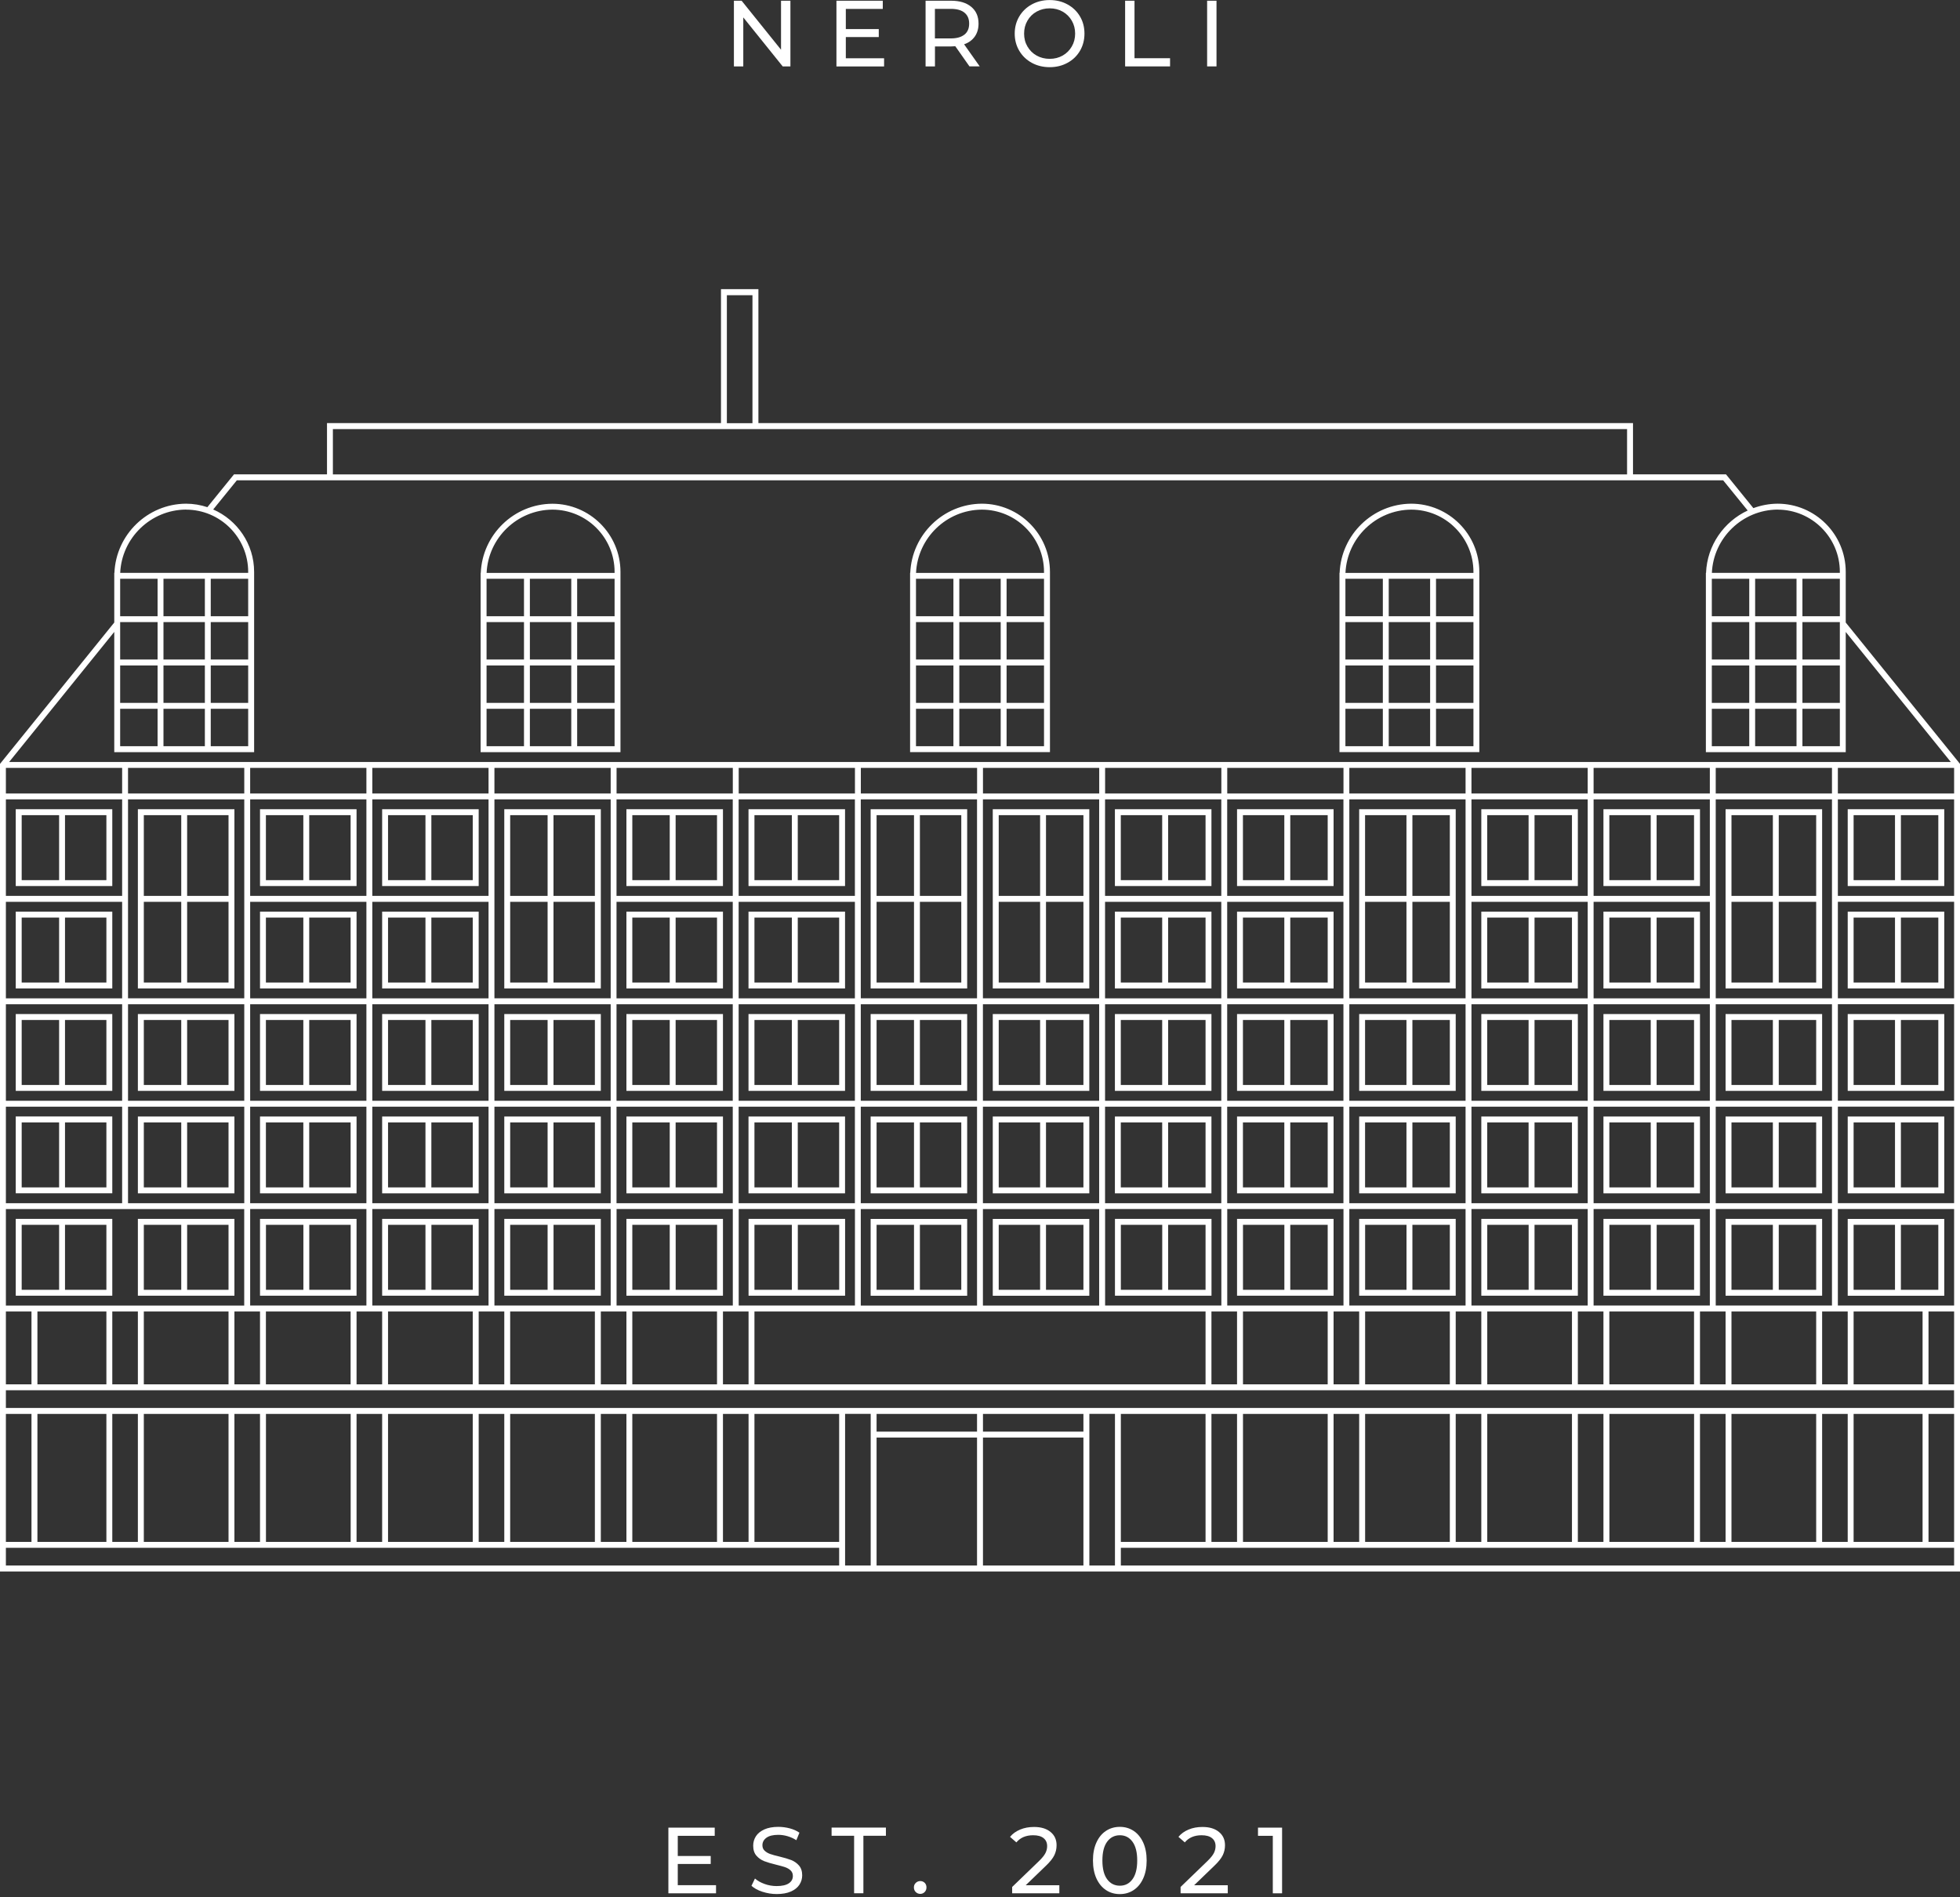 <svg width="376" height="364" viewBox="0 0 376 364" fill="none" xmlns="http://www.w3.org/2000/svg">
<rect x="0" y="0" width="376" height="364" fill="#333333" stroke="none"/>
<g clip-path="url(#clip0_62_189)">
<path d="M151.63 0.14V12.74H150.15L142.59 3.34V12.74H140.79V0.14H142.27L149.83 9.54V0.14H151.63Z" fill="white"/>
<path d="M169.6 11.18V12.75H160.46V0.14H169.35V1.71H162.26V5.58H168.58V7.11H162.26V11.18H169.6Z" fill="white"/>
<path d="M185.98 12.74L183.26 8.87C182.92 8.89 182.66 8.91 182.47 8.91H179.36V12.74H177.56V0.14H182.47C184.1 0.14 185.39 0.53 186.32 1.31C187.26 2.09 187.72 3.16 187.72 4.53C187.72 5.5 187.48 6.33 187 7.01C186.52 7.69 185.84 8.19 184.95 8.5L187.94 12.73H185.98V12.74ZM185.02 6.64C185.62 6.15 185.92 5.45 185.92 4.53C185.92 3.61 185.62 2.92 185.02 2.43C184.42 1.94 183.55 1.7 182.41 1.7H179.35V7.37H182.41C183.55 7.37 184.42 7.12 185.02 6.63V6.64Z" fill="white"/>
<path d="M197.93 12.05C196.91 11.49 196.11 10.72 195.53 9.74C194.95 8.76 194.66 7.66 194.66 6.45C194.66 5.24 194.95 4.14 195.53 3.16C196.11 2.18 196.91 1.41 197.93 0.85C198.95 0.29 200.1 0.01 201.37 0.01C202.64 0.01 203.77 0.29 204.79 0.85C205.81 1.41 206.61 2.18 207.18 3.15C207.76 4.13 208.04 5.23 208.04 6.45C208.04 7.67 207.75 8.77 207.18 9.75C206.6 10.73 205.81 11.5 204.79 12.05C203.77 12.61 202.63 12.89 201.37 12.89C200.11 12.89 198.95 12.61 197.93 12.05ZM203.86 10.66C204.6 10.24 205.18 9.66 205.61 8.92C206.04 8.18 206.25 7.36 206.25 6.45C206.25 5.54 206.04 4.71 205.61 3.97C205.18 3.23 204.6 2.65 203.86 2.23C203.12 1.81 202.29 1.6 201.37 1.6C200.45 1.6 199.61 1.81 198.86 2.23C198.11 2.65 197.52 3.23 197.1 3.97C196.67 4.71 196.46 5.53 196.46 6.45C196.46 7.37 196.67 8.19 197.1 8.92C197.53 9.66 198.11 10.24 198.86 10.66C199.61 11.08 200.45 11.29 201.37 11.29C202.29 11.29 203.12 11.08 203.86 10.66Z" fill="white"/>
<path d="M215.84 0.14H217.64V11.17H224.46V12.74H215.84V0.14Z" fill="white"/>
<path d="M231.57 0.14H233.37V12.74H231.57V0.14Z" fill="white"/>
<path d="M137.36 361.69V363.26H128.22V350.66H137.11V352.23H130.02V356.1H136.34V357.63H130.02V361.7H137.36V361.69Z" fill="white"/>
<path d="M146.24 362.96C145.36 362.67 144.67 362.28 144.16 361.82L144.83 360.42C145.31 360.85 145.93 361.2 146.68 361.47C147.43 361.74 148.2 361.87 148.99 361.87C150.03 361.87 150.81 361.69 151.33 361.34C151.85 360.99 152.1 360.52 152.1 359.93C152.1 359.5 151.96 359.15 151.68 358.88C151.4 358.61 151.05 358.4 150.64 358.26C150.23 358.12 149.64 357.95 148.89 357.77C147.94 357.54 147.18 357.31 146.6 357.09C146.02 356.86 145.52 356.51 145.11 356.04C144.7 355.57 144.49 354.93 144.49 354.12C144.49 353.45 144.67 352.84 145.02 352.3C145.37 351.76 145.91 351.33 146.63 351C147.35 350.68 148.24 350.51 149.31 350.51C150.05 350.51 150.79 350.61 151.51 350.8C152.23 350.99 152.85 351.27 153.36 351.63L152.77 353.07C152.24 352.73 151.68 352.48 151.08 352.3C150.48 352.13 149.89 352.04 149.32 352.04C148.3 352.04 147.53 352.23 147.03 352.6C146.52 352.97 146.26 353.45 146.26 354.04C146.26 354.47 146.4 354.82 146.69 355.09C146.98 355.36 147.33 355.57 147.76 355.72C148.19 355.87 148.76 356.03 149.5 356.2C150.45 356.43 151.21 356.66 151.79 356.88C152.37 357.11 152.86 357.46 153.27 357.92C153.68 358.39 153.89 359.02 153.89 359.81C153.89 360.47 153.71 361.07 153.35 361.62C152.99 362.17 152.44 362.6 151.71 362.92C150.98 363.24 150.08 363.4 149.01 363.4C148.06 363.4 147.15 363.25 146.26 362.96H146.24Z" fill="white"/>
<path d="M163.85 352.22H159.53V350.65H169.95V352.22H165.63V363.25H163.85V352.22Z" fill="white"/>
<path d="M175.68 363.02C175.44 362.79 175.32 362.49 175.32 362.13C175.32 361.77 175.44 361.49 175.68 361.26C175.92 361.03 176.21 360.91 176.54 360.91C176.87 360.91 177.16 361.02 177.39 361.25C177.62 361.48 177.73 361.77 177.73 362.13C177.73 362.49 177.61 362.79 177.38 363.02C177.15 363.25 176.87 363.37 176.54 363.37C176.21 363.37 175.92 363.25 175.68 363.02Z" fill="white"/>
<path d="M203.22 361.69V363.26H194.17V362.04L199.3 357.09C199.92 356.49 200.34 355.97 200.56 355.53C200.78 355.09 200.88 354.65 200.88 354.21C200.88 353.55 200.65 353.04 200.19 352.67C199.73 352.3 199.07 352.12 198.2 352.12C196.81 352.12 195.73 352.58 194.98 353.49L193.76 352.43C194.25 351.83 194.9 351.36 195.7 351.03C196.5 350.69 197.39 350.53 198.37 350.53C199.69 350.53 200.74 350.84 201.52 351.48C202.3 352.11 202.69 352.96 202.69 354.04C202.69 354.71 202.55 355.35 202.26 355.95C201.97 356.55 201.43 357.23 200.62 358L196.77 361.71H203.23L203.22 361.69Z" fill="white"/>
<path d="M212.17 362.64C211.4 362.13 210.79 361.39 210.34 360.42C209.9 359.45 209.67 358.3 209.67 356.96C209.67 355.62 209.89 354.48 210.34 353.5C210.78 352.53 211.39 351.79 212.17 351.28C212.94 350.77 213.83 350.51 214.83 350.51C215.83 350.51 216.69 350.77 217.47 351.28C218.24 351.79 218.85 352.53 219.3 353.5C219.74 354.47 219.97 355.62 219.97 356.96C219.97 358.3 219.75 359.44 219.3 360.42C218.86 361.39 218.25 362.13 217.47 362.64C216.7 363.15 215.82 363.41 214.83 363.41C213.84 363.41 212.95 363.16 212.17 362.64ZM217.25 360.56C217.86 359.73 218.16 358.53 218.16 356.96C218.16 355.39 217.86 354.19 217.25 353.36C216.64 352.53 215.84 352.12 214.83 352.12C213.82 352.12 213 352.53 212.39 353.36C211.78 354.19 211.48 355.39 211.48 356.96C211.48 358.53 211.78 359.73 212.39 360.56C213 361.39 213.81 361.8 214.83 361.8C215.85 361.8 216.64 361.39 217.25 360.56Z" fill="white"/>
<path d="M235.53 361.69V363.26H226.48V362.04L231.61 357.09C232.23 356.49 232.65 355.97 232.87 355.53C233.09 355.09 233.19 354.65 233.19 354.21C233.19 353.55 232.96 353.04 232.5 352.67C232.04 352.3 231.38 352.12 230.51 352.12C229.12 352.12 228.04 352.58 227.29 353.49L226.07 352.43C226.56 351.83 227.21 351.36 228.01 351.03C228.81 350.69 229.7 350.53 230.68 350.53C232 350.53 233.05 350.84 233.83 351.48C234.61 352.11 235 352.96 235 354.04C235 354.71 234.86 355.35 234.57 355.95C234.28 356.55 233.74 357.23 232.93 358L229.08 361.71H235.54L235.53 361.69Z" fill="white"/>
<path d="M245.95 350.66V363.26H244.17V352.23H241.33V350.66H245.96H245.95Z" fill="white"/>
<path d="M3.02 170H21.54V155.26H3.02V170ZM12.47 156.4H20.41V168.87H12.47V156.4ZM4.16 156.4H11.34V168.87H4.16V156.4Z" fill="white"/>
<path d="M68.4 155.26H49.88V170H68.4V155.26ZM58.19 168.87H51.01V156.4H58.19V168.87ZM67.26 168.87H59.32V156.4H67.26V168.87Z" fill="white"/>
<path d="M91.83 155.26H73.31V170H91.83V155.26ZM81.62 168.87H74.44V156.4H81.62V168.87ZM90.69 168.87H82.75V156.4H90.69V168.87Z" fill="white"/>
<path d="M138.69 155.26H120.17V170H138.69V155.26ZM128.48 168.87H121.3V156.4H128.48V168.87ZM137.55 168.87H129.61V156.4H137.55V168.87Z" fill="white"/>
<path d="M162.11 155.26H143.59V170H162.11V155.26ZM151.91 168.87H144.73V156.4H151.91V168.87ZM160.98 168.87H153.04V156.4H160.98V168.87Z" fill="white"/>
<path d="M3.02 189.65H21.54V174.91H3.02V189.65ZM12.47 176.05H20.41V188.52H12.47V176.05ZM4.16 176.05H11.34V188.52H4.16V176.05Z" fill="white"/>
<path d="M68.4 174.91H49.88V189.65H68.4V174.91ZM58.19 188.52H51.01V176.05H58.19V188.52ZM67.26 188.52H59.32V176.05H67.26V188.52Z" fill="white"/>
<path d="M91.83 174.91H73.31V189.65H91.83V174.91ZM81.62 188.52H74.44V176.05H81.62V188.52ZM90.69 188.52H82.75V176.05H90.69V188.52Z" fill="white"/>
<path d="M138.69 174.91H120.17V189.65H138.69V174.91ZM128.48 188.52H121.3V176.05H128.48V188.52ZM137.55 188.52H129.61V176.05H137.55V188.52Z" fill="white"/>
<path d="M162.11 174.91H143.59V189.65H162.11V174.91ZM151.91 188.52H144.73V176.05H151.91V188.52ZM160.98 188.52H153.04V176.05H160.98V188.52Z" fill="white"/>
<path d="M3.02 209.3H21.54V194.56H3.02V209.3ZM12.47 195.7H20.41V208.17H12.47V195.7ZM4.16 195.7H11.34V208.17H4.16V195.7Z" fill="white"/>
<path d="M44.97 194.56H26.45V209.3H44.97V194.56ZM34.77 208.17H27.59V195.7H34.77V208.17ZM43.84 208.17H35.9V195.7H43.84V208.17Z" fill="white"/>
<path d="M68.4 194.56H49.88V209.3H68.4V194.56ZM58.19 208.17H51.01V195.7H58.19V208.17ZM67.26 208.17H59.32V195.7H67.26V208.17Z" fill="white"/>
<path d="M91.83 194.56H73.31V209.3H91.83V194.56ZM81.62 208.17H74.44V195.7H81.62V208.17ZM90.69 208.17H82.75V195.7H90.69V208.17Z" fill="white"/>
<path d="M115.26 194.56H96.74V209.3H115.26V194.56ZM105.05 208.17H97.87V195.7H105.05V208.17ZM114.12 208.17H106.18V195.7H114.12V208.17Z" fill="white"/>
<path d="M138.69 194.56H120.17V209.3H138.69V194.56ZM128.48 208.17H121.3V195.7H128.48V208.17ZM137.55 208.17H129.61V195.7H137.55V208.17Z" fill="white"/>
<path d="M162.11 194.56H143.59V209.3H162.11V194.56ZM151.91 208.17H144.73V195.7H151.91V208.17ZM160.98 208.17H153.04V195.7H160.98V208.17Z" fill="white"/>
<path d="M185.54 194.56H167.02V209.3H185.54V194.56ZM175.34 208.17H168.16V195.7H175.34V208.17ZM184.41 208.17H176.47V195.7H184.41V208.17Z" fill="white"/>
<path d="M3.02 228.95H21.54V214.21H3.02V228.95ZM12.47 215.35H20.41V227.82H12.47V215.35ZM4.16 215.35H11.34V227.82H4.16V215.35Z" fill="white"/>
<path d="M44.97 214.22H26.45V228.96H44.97V214.22ZM34.77 227.82H27.59V215.35H34.77V227.82ZM43.84 227.82H35.9V215.35H43.84V227.82Z" fill="white"/>
<path d="M68.4 214.22H49.88V228.96H68.4V214.22ZM58.19 227.82H51.01V215.35H58.19V227.82ZM67.26 227.82H59.32V215.35H67.26V227.82Z" fill="white"/>
<path d="M91.83 214.22H73.31V228.96H91.83V214.22ZM81.62 227.82H74.44V215.35H81.62V227.82ZM90.69 227.82H82.75V215.35H90.69V227.82Z" fill="white"/>
<path d="M115.26 214.22H96.74V228.96H115.26V214.22ZM105.05 227.82H97.87V215.35H105.05V227.82ZM114.12 227.82H106.18V215.35H114.12V227.82Z" fill="white"/>
<path d="M138.69 214.22H120.17V228.96H138.69V214.22ZM128.48 227.82H121.3V215.35H128.48V227.82ZM137.55 227.82H129.61V215.35H137.55V227.82Z" fill="white"/>
<path d="M162.11 214.22H143.59V228.96H162.11V214.22ZM151.91 227.82H144.73V215.35H151.91V227.82ZM160.98 227.82H153.04V215.35H160.98V227.82Z" fill="white"/>
<path d="M185.54 214.22H167.02V228.96H185.54V214.22ZM175.34 227.82H168.16V215.35H175.34V227.82ZM184.41 227.82H176.47V215.35H184.41V227.82Z" fill="white"/>
<path d="M44.97 155.26H26.45V189.65H44.97V155.26ZM34.77 188.52H27.59V173.03H34.77V188.52ZM34.77 171.89H27.59V156.4H34.77V171.89ZM43.84 188.52H35.9V173.03H43.84V188.52ZM43.84 171.89H35.9V156.4H43.84V171.89Z" fill="white"/>
<path d="M115.26 155.26H96.74V189.65H115.26V155.26ZM105.05 188.52H97.87V173.03H105.05V188.52ZM105.05 171.89H97.87V156.4H105.05V171.89ZM114.12 188.52H106.18V173.03H114.12V188.52ZM114.12 171.89H106.18V156.4H114.12V171.89Z" fill="white"/>
<path d="M185.54 155.26H167.02V189.65H185.54V155.26ZM175.34 188.52H168.16V173.03H175.34V188.52ZM175.34 171.89H168.16V156.4H175.34V171.89ZM184.41 188.52H176.47V173.03H184.41V188.52ZM184.41 171.89H176.47V156.4H184.41V171.89Z" fill="white"/>
<path d="M201.42 111.05V109.72C201.42 102.51 195.55 96.64 188.34 96.64C180.95 96.69 174.92 102.59 174.62 109.91H174.59V144.3H201.42V111.05ZM182.9 143.17H175.72V135.99H182.9V143.17ZM182.9 134.86H175.72V127.68H182.9V134.86ZM182.9 126.54H175.72V119.36H182.9V126.54ZM182.9 118.23H175.72V111.05H182.9V118.23ZM191.97 143.17H184.03V135.99H191.97V143.17ZM191.97 134.86H184.03V127.68H191.97V134.86ZM191.97 126.54H184.03V119.36H191.97V126.54ZM191.97 118.23H184.03V111.05H191.97V118.23ZM200.28 143.17H193.1V135.99H200.28V143.17ZM200.28 134.86H193.1V127.68H200.28V134.86ZM200.28 126.54H193.1V119.36H200.28V126.54ZM200.28 118.23H193.1V111.05H200.28V118.23ZM200.28 109.92H175.73C176.03 103.22 181.57 97.83 188.34 97.78C194.93 97.78 200.28 103.14 200.28 109.72V109.91V109.92Z" fill="white"/>
<path d="M372.98 155.26H354.46V170H372.98V155.26ZM363.53 168.87H355.59V156.4H363.53V168.87ZM371.84 168.87H364.66V156.4H371.84V168.87Z" fill="white"/>
<path d="M326.12 155.26H307.6V170H326.12V155.26ZM316.67 168.87H308.73V156.4H316.67V168.87ZM324.98 168.87H317.8V156.4H324.98V168.87Z" fill="white"/>
<path d="M302.69 155.26H284.17V170H302.69V155.26ZM293.24 168.87H285.3V156.4H293.24V168.87ZM301.56 168.87H294.38V156.4H301.56V168.87Z" fill="white"/>
<path d="M255.83 155.26H237.31V170H255.83V155.26ZM246.38 168.87H238.44V156.4H246.38V168.87ZM254.7 168.87H247.52V156.4H254.7V168.87Z" fill="white"/>
<path d="M232.4 155.26H213.88V170H232.4V155.26ZM222.95 168.87H215.01V156.4H222.95V168.87ZM231.27 168.87H224.09V156.4H231.27V168.87Z" fill="white"/>
<path d="M372.98 174.91H354.46V189.65H372.98V174.91ZM363.53 188.52H355.59V176.05H363.53V188.52ZM371.84 188.52H364.66V176.05H371.84V188.52Z" fill="white"/>
<path d="M326.12 174.91H307.6V189.65H326.12V174.91ZM316.67 188.52H308.73V176.05H316.67V188.52ZM324.98 188.52H317.8V176.05H324.98V188.52Z" fill="white"/>
<path d="M302.69 174.91H284.17V189.65H302.69V174.91ZM293.24 188.52H285.3V176.05H293.24V188.52ZM301.56 188.52H294.38V176.05H301.56V188.52Z" fill="white"/>
<path d="M255.83 174.91H237.31V189.65H255.83V174.91ZM246.38 188.52H238.44V176.05H246.38V188.52ZM254.7 188.52H247.52V176.05H254.7V188.52Z" fill="white"/>
<path d="M232.4 174.91H213.88V189.65H232.4V174.91ZM222.95 188.52H215.01V176.05H222.95V188.52ZM231.27 188.52H224.09V176.05H231.27V188.52Z" fill="white"/>
<path d="M372.98 194.56H354.46V209.3H372.98V194.56ZM363.53 208.17H355.59V195.7H363.53V208.17ZM371.84 208.17H364.66V195.7H371.84V208.17Z" fill="white"/>
<path d="M349.55 194.56H331.03V209.3H349.55V194.56ZM340.1 208.17H332.16V195.7H340.1V208.17ZM348.41 208.17H341.23V195.7H348.41V208.17Z" fill="white"/>
<path d="M326.12 194.56H307.6V209.3H326.12V194.56ZM316.67 208.17H308.73V195.7H316.67V208.17ZM324.98 208.17H317.8V195.7H324.98V208.17Z" fill="white"/>
<path d="M302.69 194.56H284.17V209.3H302.69V194.56ZM293.24 208.17H285.3V195.7H293.24V208.17ZM301.56 208.17H294.38V195.7H301.56V208.17Z" fill="white"/>
<path d="M279.26 194.56H260.74V209.3H279.26V194.56ZM269.81 208.17H261.87V195.7H269.81V208.17ZM278.13 208.17H270.95V195.7H278.13V208.17Z" fill="white"/>
<path d="M255.83 194.56H237.31V209.3H255.83V194.56ZM246.38 208.17H238.44V195.7H246.38V208.17ZM254.7 208.17H247.52V195.7H254.7V208.17Z" fill="white"/>
<path d="M232.4 194.56H213.88V209.3H232.4V194.56ZM222.95 208.17H215.01V195.7H222.95V208.17ZM231.27 208.17H224.09V195.7H231.27V208.17Z" fill="white"/>
<path d="M208.97 194.56H190.45V209.3H208.97V194.56ZM199.53 208.17H191.59V195.7H199.53V208.17ZM207.84 208.17H200.66V195.7H207.84V208.17Z" fill="white"/>
<path d="M372.98 214.22H354.46V228.96H372.98V214.22ZM363.53 227.82H355.59V215.35H363.53V227.82ZM371.84 227.82H364.66V215.35H371.84V227.82Z" fill="white"/>
<path d="M349.55 214.22H331.03V228.96H349.55V214.22ZM340.1 227.82H332.16V215.35H340.1V227.82ZM348.41 227.82H341.23V215.35H348.41V227.82Z" fill="white"/>
<path d="M326.12 214.22H307.6V228.96H326.12V214.22ZM316.67 227.82H308.73V215.35H316.67V227.82ZM324.98 227.82H317.8V215.35H324.98V227.82Z" fill="white"/>
<path d="M302.69 214.22H284.17V228.96H302.69V214.22ZM293.24 227.82H285.3V215.35H293.24V227.82ZM301.56 227.82H294.38V215.35H301.56V227.82Z" fill="white"/>
<path d="M279.26 214.22H260.74V228.96H279.26V214.22ZM269.81 227.82H261.87V215.35H269.81V227.82ZM278.13 227.82H270.95V215.35H278.13V227.82Z" fill="white"/>
<path d="M255.83 214.22H237.31V228.96H255.83V214.22ZM246.38 227.82H238.44V215.35H246.38V227.82ZM254.7 227.82H247.52V215.35H254.7V227.82Z" fill="white"/>
<path d="M232.4 214.22H213.88V228.96H232.4V214.22ZM222.95 227.82H215.01V215.35H222.95V227.82ZM231.27 227.82H224.09V215.35H231.27V227.82Z" fill="white"/>
<path d="M208.97 214.22H190.45V228.96H208.97V214.22ZM199.53 227.82H191.59V215.35H199.53V227.82ZM207.84 227.82H200.66V215.35H207.84V227.82Z" fill="white"/>
<path d="M3.02 248.6H21.54V233.86H3.02V248.6ZM12.47 235H20.41V247.47H12.47V235ZM4.16 235H11.34V247.47H4.16V235Z" fill="white"/>
<path d="M26.45 248.6H44.97V233.86H26.45V248.6ZM35.9 235H43.84V247.47H35.9V235ZM27.59 235H34.77V247.47H27.59V235Z" fill="white"/>
<path d="M49.88 248.6H68.4V233.86H49.88V248.6ZM59.33 235H67.27V247.47H59.33V235ZM51.02 235H58.2V247.47H51.02V235Z" fill="white"/>
<path d="M73.31 248.6H91.83V233.86H73.31V248.6ZM82.76 235H90.7V247.47H82.76V235ZM74.44 235H81.62V247.47H74.44V235Z" fill="white"/>
<path d="M96.74 248.6H115.26V233.86H96.74V248.6ZM106.19 235H114.13V247.47H106.19V235ZM97.87 235H105.05V247.47H97.87V235Z" fill="white"/>
<path d="M120.17 248.6H138.69V233.86H120.17V248.6ZM129.62 235H137.56V247.47H129.62V235ZM121.3 235H128.48V247.47H121.3V235Z" fill="white"/>
<path d="M143.6 248.6H162.12V233.86H143.6V248.6ZM153.05 235H160.99V247.47H153.05V235ZM144.73 235H151.91V247.47H144.73V235Z" fill="white"/>
<path d="M185.54 233.87H167.02V248.61H185.54V233.87ZM175.34 247.47H168.16V235H175.34V247.47ZM184.41 247.47H176.47V235H184.41V247.47Z" fill="white"/>
<path d="M372.98 233.87H354.46V248.61H372.98V233.87ZM363.53 247.47H355.59V235H363.53V247.47ZM371.84 247.47H364.66V235H371.84V247.47Z" fill="white"/>
<path d="M331.03 248.6H349.55V233.86H331.03V248.6ZM341.23 235H348.41V247.47H341.23V235ZM332.16 235H340.1V247.47H332.16V235Z" fill="white"/>
<path d="M307.6 248.6H326.12V233.86H307.6V248.6ZM317.81 235H324.99V247.47H317.81V235ZM308.74 235H316.68V247.47H308.74V235Z" fill="white"/>
<path d="M284.17 248.6H302.69V233.86H284.17V248.6ZM294.38 235H301.56V247.47H294.38V235ZM285.31 235H293.25V247.47H285.31V235Z" fill="white"/>
<path d="M260.74 248.6H279.26V233.86H260.74V248.6ZM270.95 235H278.13V247.47H270.95V235ZM261.88 235H269.82V247.47H261.88V235Z" fill="white"/>
<path d="M237.31 248.6H255.83V233.86H237.31V248.6ZM247.52 235H254.7V247.47H247.52V235ZM238.45 235H246.39V247.47H238.45V235Z" fill="white"/>
<path d="M213.89 248.6H232.41V233.86H213.89V248.6ZM224.09 235H231.27V247.47H224.09V235ZM215.02 235H222.96V247.47H215.02V235Z" fill="white"/>
<path d="M208.97 233.87H190.45V248.61H208.97V233.87ZM199.53 247.47H191.59V235H199.53V247.47ZM207.84 247.47H200.66V235H207.84V247.47Z" fill="white"/>
<path d="M331.03 189.65H349.55V155.26H331.03V189.65ZM341.23 156.4H348.41V171.89H341.23V156.4ZM341.23 173.03H348.41V188.52H341.23V173.03ZM332.16 156.4H340.1V171.89H332.16V156.4ZM332.16 173.03H340.1V188.52H332.16V173.03Z" fill="white"/>
<path d="M279.26 155.26H260.74V189.65H279.26V155.26ZM269.81 188.52H261.87V173.03H269.81V188.52ZM269.81 171.89H261.87V156.4H269.81V171.89ZM278.13 188.52H270.95V173.03H278.13V188.52ZM278.13 171.89H270.95V156.4H278.13V171.89Z" fill="white"/>
<path d="M208.97 155.26H190.45V189.65H208.97V155.26ZM199.53 188.52H191.59V173.03H199.53V188.52ZM199.53 171.89H191.59V156.4H199.53V171.89ZM207.84 188.52H200.66V173.03H207.84V188.52ZM207.84 171.89H200.66V156.4H207.84V171.89Z" fill="white"/>
<path d="M354.08 119.44V109.72C354.08 102.51 348.21 96.64 341 96.64C339.37 96.65 337.82 96.96 336.36 97.49L331.11 91.01H313.27V81.18H145.49V55.48H138.31V81.18H62.73V91.01H44.89L39.78 97.31C38.49 96.88 37.11 96.64 35.67 96.64C28.28 96.69 22.25 102.59 21.95 109.91H21.92V119.44L0 146.56V301.51H376V146.56L354.08 119.44ZM341.01 97.78C347.6 97.78 352.95 103.14 352.95 109.72V109.91H328.4C328.7 103.21 334.24 97.82 341.01 97.77V97.78ZM345.77 134.86V127.68H352.95V134.86H345.77ZM352.95 135.99V143.17H345.77V135.99H352.95ZM345.77 126.54V119.36H352.95V126.54H345.77ZM345.77 118.23V111.05H352.95V118.23H345.77ZM336.7 134.86V127.68H344.64V134.86H336.7ZM344.64 135.99V143.17H336.7V135.99H344.64ZM336.7 126.54V119.36H344.64V126.54H336.7ZM336.7 118.23V111.05H344.64V118.23H336.7ZM328.39 134.86V127.68H335.57V134.86H328.39ZM335.57 135.99V143.17H328.39V135.99H335.57ZM328.39 126.54V119.36H335.57V126.54H328.39ZM328.39 118.23V111.05H335.57V118.23H328.39ZM139.44 56.64H144.35V81.2H139.44V56.64ZM63.86 82.33H312.13V91.02H63.86V82.33ZM35.67 97.78C42.26 97.78 47.61 103.14 47.61 109.72V109.91H23.06C23.36 103.21 28.9 97.82 35.67 97.77V97.78ZM40.43 134.86V127.68H47.61V134.86H40.43ZM47.61 135.99V143.17H40.43V135.99H47.61ZM40.43 126.54V119.36H47.61V126.54H40.43ZM40.43 118.23V111.05H47.61V118.23H40.43ZM31.36 134.86V127.68H39.3V134.86H31.36ZM39.3 135.99V143.17H31.36V135.99H39.3ZM31.36 126.54V119.36H39.3V126.54H31.36ZM31.36 118.23V111.05H39.3V118.23H31.36ZM23.05 111.05H30.23V118.23H23.05V111.05ZM23.05 119.36H30.23V126.54H23.05V119.36ZM23.05 127.68H30.23V134.86H23.05V127.68ZM23.05 135.99H30.23V143.17H23.05V135.99ZM21.92 121.25V144.31H48.75V109.73C48.75 104.38 45.51 99.77 40.9 97.75L45.43 92.16H330.57L335.27 97.95C330.71 100.08 327.49 104.62 327.28 109.92H327.25V144.31H354.08V121.25L374.24 146.2H1.75L21.91 121.25H21.92ZM329.14 250.49V231.97H351.44V250.49H329.14ZM348.41 251.63V265.61H332.16V251.63H348.41ZM305.71 250.49V231.97H328.01V250.49H305.71ZM324.98 251.63V265.61H308.73V251.63H324.98ZM282.28 250.49V231.97H304.58V250.49H282.28ZM301.56 251.63V265.61H285.31V251.63H301.56ZM258.85 250.49V231.97H281.15V250.49H258.85ZM278.13 251.63V265.61H261.88V251.63H278.13ZM235.43 250.49V231.97H257.73V250.49H235.43ZM254.7 251.63V265.61H238.45V251.63H254.7ZM118.28 250.49V231.97H140.58V250.49H118.28ZM137.55 251.63V265.61H121.3V251.63H137.55ZM94.85 250.49V231.97H117.15V250.49H94.85ZM114.12 251.63V265.61H97.87V251.63H114.12ZM71.42 250.49V231.97H93.72V250.49H71.42ZM90.69 251.63V265.61H74.44V251.63H90.69ZM47.99 250.49V231.97H70.29V250.49H47.99ZM67.26 251.63V265.61H51.01V251.63H67.26ZM46.86 153.37V191.54H24.56V153.37H46.86ZM24.56 152.24V147.33H46.86V152.24H24.56ZM46.86 192.68V211.2H24.56V192.68H46.86ZM46.86 212.33V230.85H24.56V212.33H46.86ZM49.88 251.63V265.61H44.97V251.63H49.88ZM70.29 153.37V171.89H47.99V153.37H70.29ZM47.99 152.24V147.33H70.29V152.24H47.99ZM70.29 173.03V191.55H47.99V173.03H70.29ZM70.29 192.68V211.2H47.99V192.68H70.29ZM70.29 212.33V230.85H47.99V212.33H70.29ZM68.4 251.63H73.31V265.61H68.4V251.63ZM93.72 153.37V171.89H71.42V153.37H93.72ZM71.42 152.24V147.33H93.72V152.24H71.42ZM93.72 173.03V191.55H71.42V173.03H93.72ZM93.72 192.68V211.2H71.42V192.68H93.72ZM93.72 212.33V230.85H71.42V212.33H93.72ZM91.83 251.63H96.74V265.61H91.83V251.63ZM117.15 153.37V191.54H94.85V153.37H117.15ZM94.85 152.24V147.33H117.15V152.24H94.85ZM117.15 192.68V211.2H94.85V192.68H117.15ZM117.15 212.33V230.85H94.85V212.33H117.15ZM115.26 251.63H120.17V265.61H115.26V251.63ZM140.57 153.37V171.89H118.27V153.37H140.57ZM118.28 152.24V147.33H140.58V152.24H118.28ZM140.57 173.03V191.55H118.27V173.03H140.57ZM140.57 192.68V211.2H118.27V192.68H140.57ZM140.57 212.33V230.85H118.27V212.33H140.57ZM138.69 251.63H143.6V265.61H138.69V251.63ZM141.71 250.49V231.97H164.01V250.49H141.71ZM164 153.37V171.89H141.7V153.37H164ZM141.71 152.24V147.33H164.01V152.24H141.71ZM164 173.03V191.55H141.7V173.03H164ZM164 192.68V211.2H141.7V192.68H164ZM164 212.33V230.85H141.7V212.33H164ZM144.73 251.63H231.27V265.61H144.73V251.63ZM187.43 153.37V191.54H165.13V153.37H187.43ZM165.14 152.24V147.33H187.44V152.24H165.14ZM187.43 192.68V211.2H165.13V192.68H187.43ZM187.43 212.33V230.85H165.13V212.33H187.43ZM187.43 231.98V250.5H165.13V231.98H187.43ZM210.86 153.37V191.54H188.56V153.37H210.86ZM188.57 152.24V147.33H210.87V152.24H188.57ZM210.86 192.68V211.2H188.56V192.68H210.86ZM210.86 212.33V230.85H188.56V212.33H210.86ZM210.86 231.98V250.5H188.56V231.98H210.86ZM212 250.49V231.97H234.3V250.49H212ZM234.29 153.37V171.89H211.99V153.37H234.29ZM212 152.24V147.33H234.3V152.24H212ZM234.29 173.03V191.55H211.99V173.03H234.29ZM234.29 192.68V211.2H211.99V192.68H234.29ZM234.29 212.33V230.85H211.99V212.33H234.29ZM232.4 251.63H237.31V265.61H232.4V251.63ZM257.72 153.37V171.89H235.42V153.37H257.72ZM235.43 152.24V147.33H257.73V152.24H235.43ZM257.72 173.03V191.55H235.42V173.03H257.72ZM257.72 192.68V211.2H235.42V192.68H257.72ZM257.72 212.33V230.85H235.42V212.33H257.72ZM255.83 251.63H260.74V265.61H255.83V251.63ZM281.15 153.37V191.54H258.85V153.37H281.15ZM258.85 152.24V147.33H281.15V152.24H258.85ZM281.15 192.68V211.2H258.85V192.68H281.15ZM281.15 212.33V230.85H258.85V212.33H281.15ZM279.26 251.63H284.17V265.61H279.26V251.63ZM304.58 153.37V171.89H282.28V153.37H304.58ZM282.28 152.24V147.33H304.58V152.24H282.28ZM304.58 173.03V191.55H282.28V173.03H304.58ZM304.58 192.68V211.2H282.28V192.68H304.58ZM304.58 212.33V230.85H282.28V212.33H304.58ZM302.69 251.63H307.6V265.61H302.69V251.63ZM328.01 153.37V171.89H305.71V153.37H328.01ZM305.71 152.24V147.33H328.01V152.24H305.71ZM328.01 173.03V191.55H305.71V173.03H328.01ZM328.01 192.68V211.2H305.71V192.68H328.01ZM328.01 212.33V230.85H305.71V212.33H328.01ZM326.12 251.63H331.03V265.61H326.12V251.63ZM351.44 192.68V211.2H329.14V192.68H351.44ZM329.14 191.54V153.37H351.44V191.54H329.14ZM351.44 212.33V230.85H329.14V212.33H351.44ZM349.55 251.63H354.46V265.61H349.55V251.63ZM351.44 152.24H329.14V147.33H351.44V152.24ZM1.13 147.33H23.43V152.24H1.13V147.33ZM1.13 153.37H23.43V171.89H1.13V153.37ZM1.13 173.03H23.43V191.55H1.13V173.03ZM1.13 192.68H23.43V211.2H1.13V192.68ZM1.13 212.33H23.43V230.85H1.13V212.33ZM1.13 231.98H46.85V250.5H1.13V231.98ZM43.84 251.63V265.61H27.59V251.63H43.84ZM26.45 251.63V265.61H21.54V251.63H26.45ZM20.41 251.63V265.61H7.18V251.63H20.41ZM1.13 251.63H6.04V265.61H1.13V251.63ZM1.13 271.28H6.04V295.84H1.13V271.28ZM160.98 300.37H1.13V296.97H160.98V300.37ZM7.18 295.84V271.28H20.41V295.84H7.18ZM21.54 295.84V271.28H26.45V295.84H21.54ZM27.59 295.84V271.28H43.84V295.84H27.59ZM44.97 295.84V271.28H49.88V295.84H44.97ZM51.02 295.84V271.28H67.27V295.84H51.02ZM68.4 295.84V271.28H73.31V295.84H68.4ZM74.44 295.84V271.28H90.69V295.84H74.44ZM91.83 295.84V271.28H96.74V295.84H91.83ZM97.87 295.84V271.28H114.12V295.84H97.87ZM115.26 295.84V271.28H120.17V295.84H115.26ZM121.3 295.84V271.28H137.55V295.84H121.3ZM138.69 295.84V271.28H143.6V295.84H138.69ZM160.98 295.84H144.73V271.28H160.98V295.84ZM167.03 300.37H162.12V271.27H167.03V300.37ZM187.43 300.37H168.16V275.81H187.43V300.37ZM187.43 274.68H168.16V271.28H187.43V274.68ZM207.84 300.37H188.57V275.81H207.84V300.37ZM207.84 274.68H188.57V271.28H207.84V274.68ZM213.89 300.37H208.98V271.27H213.89V300.37ZM374.87 300.37H215.02V296.97H374.87V300.37ZM215.02 295.84V271.28H231.27V295.84H215.02ZM232.4 295.84V271.28H237.31V295.84H232.4ZM238.45 295.84V271.28H254.7V295.84H238.45ZM255.83 295.84V271.28H260.74V295.84H255.83ZM261.88 295.84V271.28H278.13V295.84H261.88ZM279.26 295.84V271.28H284.17V295.84H279.26ZM285.31 295.84V271.28H301.56V295.84H285.31ZM302.69 295.84V271.28H307.6V295.84H302.69ZM308.74 295.84V271.28H324.99V295.84H308.74ZM326.12 295.84V271.28H331.03V295.84H326.12ZM332.16 295.84V271.28H348.41V295.84H332.16ZM349.55 295.84V271.28H354.46V295.84H349.55ZM355.59 295.84V271.28H368.82V295.84H355.59ZM374.87 295.84H369.96V271.28H374.87V295.84ZM374.87 270.14H1.13V266.74H374.86V270.14H374.87ZM355.59 265.61V251.63H368.82V265.61H355.59ZM374.87 265.61H369.96V251.63H374.87V265.61ZM374.87 250.49H352.57V231.97H374.87V250.49ZM374.87 230.84H352.57V212.32H374.87V230.84ZM374.87 211.19H352.57V192.67H374.87V211.19ZM374.87 191.54H352.57V173.02H374.87V191.54ZM374.87 171.89H352.57V153.37H374.87V171.89ZM374.87 152.24H352.57V147.33H374.87V152.24Z" fill="white"/>
<path d="M283.79 111.05V109.72C283.79 102.51 277.92 96.64 270.71 96.64C263.32 96.69 257.29 102.59 256.99 109.91H256.96V144.3H283.79V111.05ZM265.28 143.17H258.1V135.99H265.28V143.17ZM265.28 134.86H258.1V127.68H265.28V134.86ZM265.28 126.54H258.1V119.36H265.28V126.54ZM265.28 118.23H258.1V111.05H265.28V118.23ZM274.35 143.17H266.41V135.99H274.35V143.17ZM274.35 134.86H266.41V127.68H274.35V134.86ZM274.35 126.54H266.41V119.36H274.35V126.54ZM274.35 118.23H266.41V111.05H274.35V118.23ZM282.66 143.17H275.48V135.99H282.66V143.17ZM282.66 134.86H275.48V127.68H282.66V134.86ZM282.66 126.54H275.48V119.36H282.66V126.54ZM282.66 118.23H275.48V111.05H282.66V118.23ZM282.66 109.92H258.11C258.41 103.22 263.95 97.83 270.72 97.78C277.31 97.78 282.66 103.14 282.66 109.72V109.91V109.92Z" fill="white"/>
<path d="M105.95 96.65C98.56 96.7 92.53 102.6 92.23 109.92H92.2V144.31H119.03V109.73C119.03 102.52 113.16 96.65 105.95 96.65ZM100.52 143.17H93.34V135.99H100.52V143.17ZM100.52 134.86H93.34V127.68H100.52V134.86ZM100.52 126.54H93.34V119.36H100.52V126.54ZM100.52 118.23H93.34V111.05H100.52V118.23ZM109.59 143.17H101.65V135.99H109.59V143.17ZM109.59 134.86H101.65V127.68H109.59V134.86ZM109.59 126.54H101.65V119.36H109.59V126.54ZM109.59 118.23H101.65V111.05H109.59V118.23ZM117.9 143.17H110.72V135.99H117.9V143.17ZM117.9 134.86H110.72V127.68H117.9V134.86ZM117.9 126.54H110.72V119.36H117.9V126.54ZM117.9 118.23H110.72V111.05H117.9V118.23ZM117.9 109.92H93.35C93.65 103.22 99.19 97.83 105.96 97.78C112.55 97.78 117.9 103.14 117.9 109.72V109.91V109.92Z" fill="white"/>
</g>
<defs>
<clipPath id="clip0_62_189">
<rect width="376" height="363.4" fill="white"/>
</clipPath>
</defs>
</svg>
